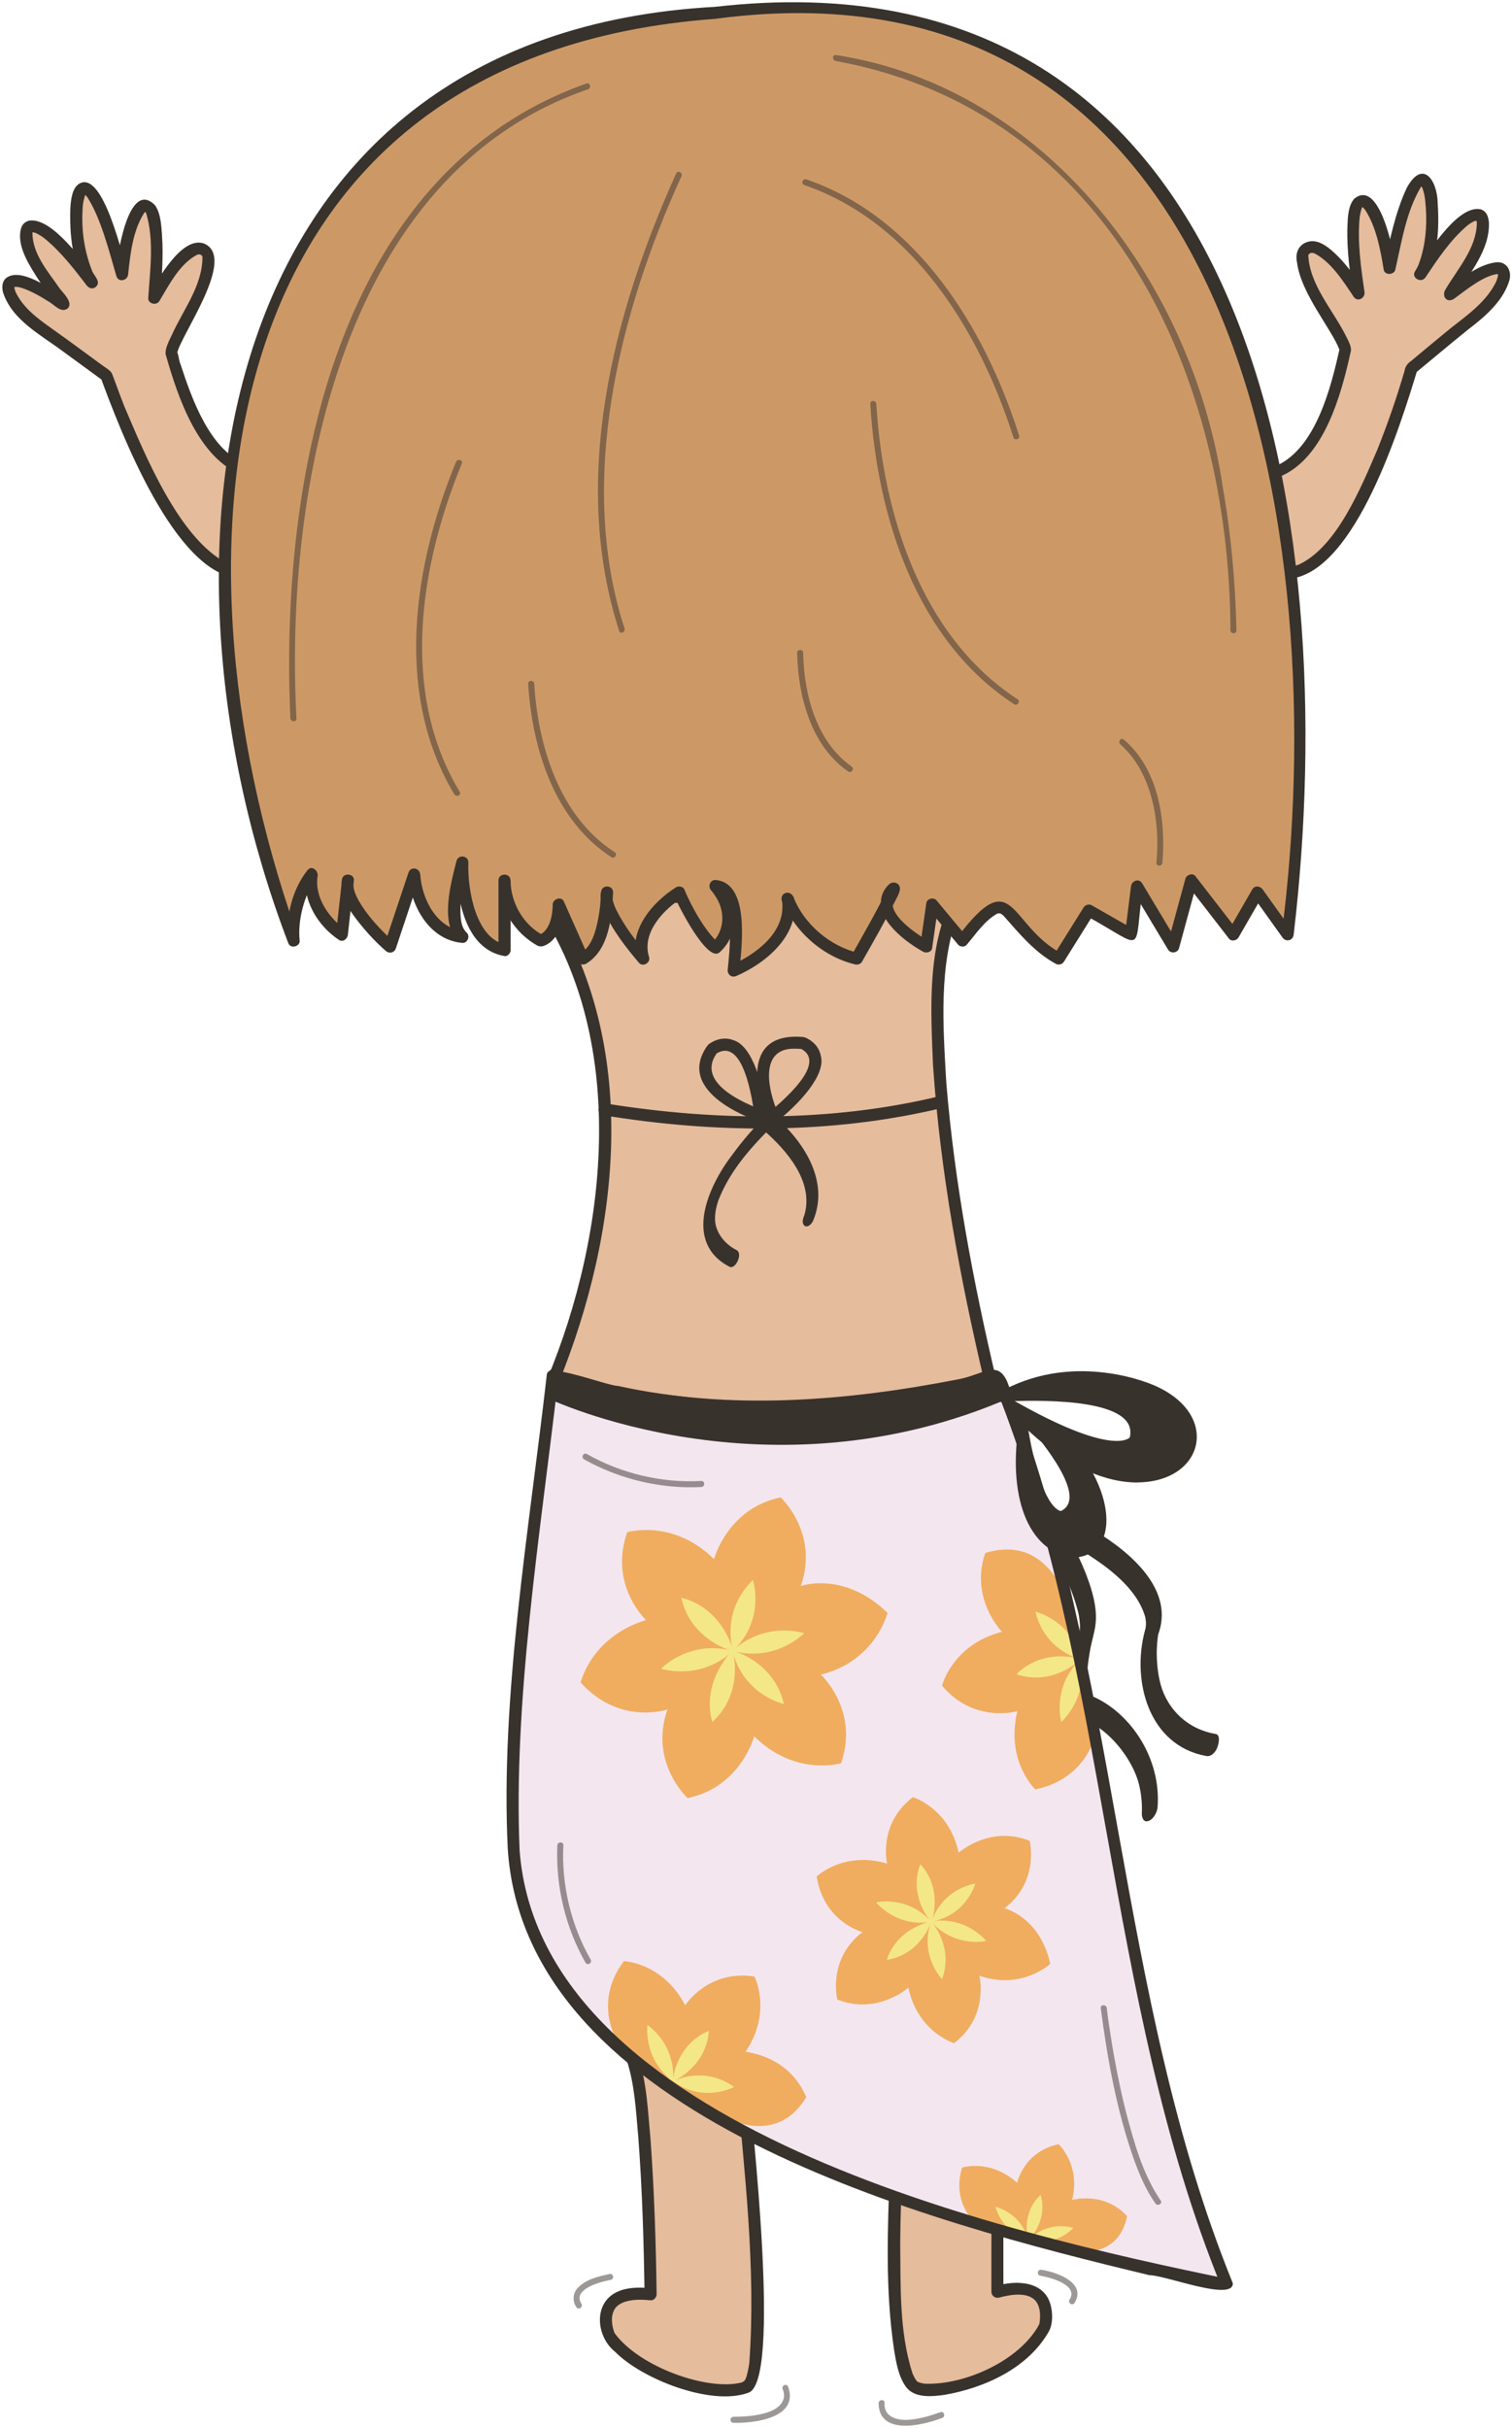 <?xml version="1.0" encoding="UTF-8"?><svg id="eksport" xmlns="http://www.w3.org/2000/svg" width="251" height="403" viewBox="0 0 251 403"><defs><style>.cls-1{opacity:.5;}.cls-2{fill:#38322d;}.cls-2,.cls-3,.cls-4,.cls-5,.cls-6,.cls-7{stroke-width:0px;}.cls-3{fill:#c96;}.cls-4{fill:#f4e787;}.cls-5{fill:#f0ad5f;}.cls-6{fill:#e5bc9c;}.cls-7{fill:#f4e6ef;}</style></defs><g id="Ella"><path class="cls-6" d="m89.26,148.87s23.5,28.26,2.5,80.43c0,0,47.34,10.87,72.67,0,0,0-15.67-63.04-5.17-80.43s0,0,0,0h-70"/><path class="cls-2" d="m88.55,149.57c.05.07.1.14.16.2,15.56,22.32,12.38,54.55,2.08,79.25-.2.49.22,1.12.7,1.23,22.95,4.42,51.17,8.57,73.44-.1.41-.17.56-.74.46-1.13-3.83-16.22-6.93-32.68-8.3-49.3-.54-9.51-1.33-19.7,2.17-28.7,1.6-3.26,3.73-6.23,5.53-9.38.67-1.1-1.06-2.11-1.73-1.01-1.56,2.58-3.11,5.15-4.67,7.73l.86-.5c-23.33.02-46.67-.03-70,0-1.29,0-1.29,2,0,2,23.33,0,46.66,0,70,0,.83-.05,1.23-1.09,1.61-1.72,1.31-2.17,2.62-4.34,3.93-6.5-.58-.34-1.15-.67-1.73-1.01-1.61,2.66-3.28,5.3-4.83,8-4.34,8.56-3.73,18.73-3.35,28.06,1.19,17.83,4.49,35.5,8.58,52.87l.46-1.13c-20.16,8.18-50.86,4.2-71.9-.1l.7,1.23c10.22-25.14,13.68-56.18-1.69-79.97-.33-.48-.67-1.01-1.07-1.43-.82-.99-2.23.43-1.41,1.41h0Z"/><g id="bikini"><path class="cls-2" d="m100.08,185.1c18.64,3.06,38.03,3.21,56.46-1.23,1.25-.31.72-2.24-.53-1.93-18.06,4.37-37.13,4.16-55.4,1.23-1.26-.24-1.8,1.69-.53,1.93h0Z"/><path class="cls-2" d="m127.94,186.96c-1.95-3.62-5.8-15.82,5.41-14.83l.24.05c.09.03,2.29.83,2.69,3.16.75,2.97-3.18,7.71-8.34,11.62Zm4.19-12.89c-5.8-.25-4.78,5.96-3.4,9.66,5.62-4.88,6.98-8.17,4.29-9.62-.31-.03-.61-.04-.89-.04Z"/><path class="cls-2" d="m127.44,186.54c-2.72-.6-15.49-5.32-10-12.99l.17-.19c.08-.06,1.93-1.58,4.17-.7,3.08.97,5.03,7.19,5.65,13.88Zm-8.46-11.7c-3.04,4.24,2.65,7.37,6.05,8.79-1.23-7.5-3.36-10.4-6.05-8.79Z"/><path class="cls-2" d="m135.04,202.47c2.68-6.6-1.79-13.31-6.77-17.43-.43-.34-.81-.09-1.16.24-2.04,1.93-3.88,4.12-5.54,6.38-4.04,5.25-8.2,14.56-.49,18.59,1,.55,2.28-2.16,1.22-2.74-2.18-1.1-3.71-3.23-3.6-5.44,0,.09,0,.11,0,.1,0-.42.05-.85.11-1.25.02-.17.23-1.05.39-1.52.03-.09.16-.47.03-.1,1.81-4.66,4.92-8.31,8.61-12.02l-1.16.24c3.88,3.37,8.4,8.52,6.89,14.03-.16.5.1-.25-.09.25-.79,1.85.75,2.49,1.56.7h0Z"/></g><g id="arme"><path class="cls-6" d="m212.26,78.13c8-3,11-20,11-20,0,0,.61-.08-3.62-6.86s-3.39-9.32-3.39-9.32c2.54-4.24,9.32,6.78,9.32,6.78-3.39-22.03,3.16-17.69,5.08-4.24,6.27-30.17,9.37-5.5,5.08,1.02,8.47-12.88,10.17-9.49,10.17-9.49,1.69,4.24-6.57,13.88-5.08,12.71,11.86-9.32,10.42-1.15,3.39,4.24-2.08,1.59-8.73,7.17-9.95,8.17,0,0-8.98,32.76-19.99,33.88"/><path class="cls-2" d="m212.52,79.09c7.3-3.06,10.14-13.6,11.7-20.7l-.7.7c1.44-.49.45-2.28-.02-3.18-2.14-4.39-6.09-8.53-6.32-13.56,0-.33-.04.17,0-.01,0-.02.03-.09.02-.11-.01-.04-.03.14-.05.15.04-.02.07-.12.1-.15-.15.13.03-.02.06-.05.03-.04.08-.07.11-.11-.02.02-.17.13-.03.02.07-.05.32-.14.07-.06.09-.03.17-.05.26-.07-.24.05,0,0,.11.01.24.01-.15-.05.09.01.1.03.2.05.3.08,2.73,1.42,4.73,4.55,6.46,7.15.63,1.02,1.99.31,1.83-.77-.6-4.12-1.2-8.32-.79-12.48,0,.06,0,.08,0,.07.07-.52.18-1.03.36-1.52,0-.02-.11.18,0,.01.05-.08.1-.17.14-.25.06-.14,0-.01-.05.06.03-.04.07-.08.11-.11.15-.13-.22.14,0,.01.12-.07-.25.09-.12.05.05-.01.2-.04-.01,0s-.06.01,0,.01c.14,0-.28-.05-.14-.02.25.05-.05-.06.01,0,.06.05.14.09.21.13,0,0-.17-.17-.04-.03.12.11.23.23.34.35.03.03.15.19.05.06,1.83,2.73,2.58,6.59,3.12,9.97.14.98,1.74.92,1.93,0,1.06-4.61,1.78-9.57,4.24-13.69-.13.18-.06.06.03-.03s.18-.18.28-.27c-.09.08-.2.13-.05.05.2-.11-.11.03-.06.01.29-.07-.25-.01,0,0,.13,0-.32-.06-.12-.01.13.03-.27-.14-.08-.03.15.09-.2-.2.03.03.08.08.09.19-.04-.06.11.15.18.31.27.48.05.11-.08-.24,0-.01.22.59.35,1.21.44,1.83.02.1.04.31.01.09.39,3.65.2,7.4-1.11,10.84.04-.1.04-.1.03-.07-.18.43-.36.75-.59,1.11-.7,1.08,1.02,2.08,1.73,1.01,2.05-3.06,4.14-6.21,6.96-8.61.2-.16.68-.49,1.06-.67.23-.13-.18.04.09-.03.08-.02.16-.05.23-.07.21-.06.15.01,0-.01.19.03.44.01.11-.03.04,0,.1.01.13.03.19.09-.25-.12-.1-.04.25.12-.05-.06-.02-.03.23.2-.13-.2-.01-.03-.15-.21-.03-.07.01.11.07.27.07.29.07.43-.13,4.17-3.12,7.45-5.15,10.86-.82,1.19.17,2.52,1.45,1.59,2.08-1.54,4.67-3.65,6.97-4.03.06,0,.13,0,.19,0,.18,0-.08-.06,0,0,.03.02.11.03.15.04-.09-.03-.2-.09-.06-.02s-.15-.16-.06-.05c.13.15-.04-.08-.03-.05.11.24-.06-.2.03.06.01.04.04.22.01.04s0,.04,0,.09c0,.06,0,.12,0,.18,0,.18.04-.2,0-.01-.11.49-.23.85-.45,1.27-1.92,3.69-5.68,5.91-8.77,8.55-1.74,1.43-3.46,2.87-5.19,4.31-.6.4-.99.94-1.1,1.66-1.31,4.47-2.83,8.88-4.57,13.2-2.67,6.2-6.71,16.06-12.99,18.94-.41.18-1.06.29-1.27.33-1.33.09-1.31,1.97,0,2,10.75-1.43,18.13-25.34,20.95-34.61l-.26.44c2.91-2.39,5.78-4.83,8.72-7.19,2.66-2.04,5.6-4.5,6.72-7.82.64-1.59-.13-3.47-2.05-3.33-3.13.39-5.69,2.67-8.14,4.44.05-.1.66-.09.7-.08l.44.26h0c.09.14.17.29.26.44.04.11.07.61-.08.67,2.24-3.78,5.77-7.69,5.58-12.36-.1-.97-.4-1.89-1.43-2.17-3.87-.73-8.76,7.48-10.81,10.31l1.73,1.01c2.12-3.66,2.26-8.2,2.01-12.33-.08-3.85-2.49-7.36-5.13-2.55-1.94,4.13-2.81,8.66-3.8,13.09h1.93c-.31-2.59-2.66-14.69-6.86-11.27-1.04,1.19-1.08,3.18-1.13,4.67-.13,3.8.41,7.63.98,11.38l1.83-.77c-1.65-2.57-3.47-5.14-5.87-7.07-.85-.65-1.9-1.27-3.01-1.16-1.86.22-2.7,1.79-2.29,3.54.64,5.12,5.71,11,7.04,14.47,0,.21.04-.21.03-.16.08-.3.35-.61.68-.67-.31.06-.64.39-.7.7-1.41,6.39-3.91,16.29-10.3,19.3-1.25.43-.74,2.25.53,1.93h0Z"/><path class="cls-6" d="m40.64,78.02c-8.17-2.51-12.19-19.3-12.19-19.3,0,0-.62-.05,3.2-7.07,3.82-7.02,2.82-9.51,2.82-9.51-2.79-4.07-8.89,7.33-8.89,7.33,2.05-22.2-4.23-17.47-5.33-3.92-8.09-29.73-9.69-4.92-5.01,1.33-9.24-12.34-10.73-8.86-10.73-8.86-1.43,4.33,7.4,13.46,5.85,12.38-12.41-8.58-10.48-.52-3.13,4.43,2.17,1.46,9.15,6.62,10.43,7.55,0,0,10.95,32.15,22.01,32.6"/><path class="cls-2" d="m40.91,77.05c-6.03-2.21-9.06-10.83-10.92-16.53-.45-.93-.22-2.67-1.54-2.8.58.07.95.48.96.9.55-2.96,10.03-15.92,4.43-18.21-3.69-1.22-7.56,5.91-9.13,8.56l1.86.5c.31-3.44.56-6.92.33-10.37-.11-1.61-.21-3.62-1.14-5.01-4.48-4.59-6.44,8.81-6.52,11.46l1.96-.27c-.84-2.65-4.04-16.84-7.94-14.85-1.32.71-1.48,2.75-1.58,4.05-.14,4.34.24,9.18,2.68,12.9.58-.34,1.15-.67,1.73-1.01-2.18-2.78-7.36-10.26-11.19-9.76-.7.15-1.22.62-1.41,1.31-.71,2.57,1,5.48,2.3,7.56,1.15,1.9,2.6,3.61,3.86,5.41-.14-.11-.09-.66-.08-.69l.26-.44h0c.15-.08.29-.17.44-.25.13-.05.7.02.68.07-2.19-1.42-7.62-5.47-10.04-3.34-.59.61-.61,1.51-.41,2.28,1.5,4.62,6.26,7.05,9.92,9.78,2.25,1.63,4.49,3.29,6.74,4.93l-.46-.6c3.31,8.98,12.27,32.58,22.97,33.34,1.29.06,1.28-1.94,0-2-.16,0-.33-.02-.49-.04.25.03-.23-.04-.3-.06-.36-.08-.71-.19-1.05-.32-.03,0-.29-.12-.08-.03-8.03-4.06-13.68-18.04-17.13-26.12-.7-1.75-1.31-3.53-1.99-5.29-.23-.6-.98-.99-1.49-1.36-2.76-2.02-5.51-4.06-8.3-6.04-2.43-1.73-4.97-3.51-6.28-6.3.1.23-.04-.13-.06-.19-.04-.13-.07-.26-.11-.39-.02-.08,0-.27,0,.02,0-.02,0-.22,0-.23v-.05c.01-.11,0-.07-.02.11,0,0,.03-.13.03-.14.05-.17-.13.21-.03.07.09-.13.07-.02-.06.06.25-.16-.15.1.05-.04.14-.1-.23.05-.05.02.07-.01.15-.04.22-.05-.35.08.27-.02.42.03,1.3.21,3.56,1.4,4.99,2.35,1,.47,2.16,2.11,3.31,1.2.96-.96-.81-2.59-1.35-3.31-1.91-2.78-4.52-5.69-4.52-9.24-.03.23.02-.07.03-.1.02-.19.12-.2-.02-.03.18-.2-.23.21,0,0,.14-.13-.28.17-.04.04.14-.08-.29.06.04,0,.22-.04-.25-.04-.08.01.05.02.13-.01.18,0,.26.06-.24-.08-.02,0,.18.05.37.09.55.16.18.06-.23-.11-.05-.02.46.22.9.49,1.31.8.02.01.25.19.08.06,2.73,2.22,4.9,5.04,7.03,7.82.32.43.86.65,1.37.36,1.25-.9-.22-1.92-.53-2.93-1.35-3.45-1.81-7.18-1.45-11.01,0,.08-.01.1,0,.09.06-.47.18-.95.31-1.36.1-.32-.11.14.06-.15.11-.27.3-.32.04-.11.14-.11.23-.17,0-.04.05-.03.2-.09,0-.02-.25.1.19,0-.09.02.02,0-.25-.04-.11,0,.18.06-.17-.11-.09-.04.05.05.19.1.23.14,0,0-.2-.18-.1-.08.17.15.32.32.47.5,2.19,3.38,3.57,8.77,4.81,13.06.31,1.14,1.87.82,1.96-.27.37-3.45.77-7.16,2.63-10.14-.09.13-.04.04.08-.09.07-.07.15-.14.22-.21-.2.22.04-.02.04-.02,0-.01.24-.11,0,0-.18.08-.04.02,0,0,.19-.04-.3,0-.03.01.06,0-.3-.05-.14-.02s-.05-.01-.1-.05c.03.02.06.03.09.05.02.01-.06-.12-.07-.06,0,0,.28.39.05.03.05.08.11.16.16.25.05.09.19.45.09.18,1.31,4.51.62,9.37.32,13.98-.09,1,1.41,1.35,1.86.5,1.66-2.74,3.33-6.13,6.28-7.67.04-.01.34-.07.19-.05s.14,0,.18,0c.04,0,.19.03.04,0-.18-.03.05,0,.07.03.07.07-.12-.06.08.04.23.11,0-.04.1.06.08.07.22.21.21.21-.05.01-.03-.24-.06-.18,0,0,.08.7.05.14.06,4.88-3.23,8.9-5.13,13.18-.43.92-2.02,3.74.02,3.98l-.96-.73c1.99,7.02,5.43,17.3,12.89,19.99,1.23.39,1.76-1.54.53-1.93h0Z"/></g><g id="hår"><path class="cls-3" d="m118.76,2.13s112-23,95,153l-5-7-4.03,7-6.97-9-3,11-6-10-1,8-7-4-5,8c-10.39-6.11-7.17-14.04-16-3l-5-6-1,7s-9-5-6-9-5.54,11-5.54,11c0,0-8.46-2-11.46-10,0,0,2,7-9,12,0,0,2-14.16-3-14.08,0,0,5,5.51,0,10.3,0,0-3-2.22-6-9.22,0,0-8,5-6,11,0,0-7-8-6-11,0,0,0,9-4,11l-4-9s0,5-3,6c0,0-6-3-6-10v11.58s-7-.58-7-14.58c0,0-3,9.76,0,12.38,0,0-7-.38-8-10.38l-4,12s-8-7-7-11l-1,9s-6-4-5-10c0,0-3.56,4.4-3,11C40.39,138.42,6.84,11.99,118.76,2.13Z"/><path class="cls-2" d="m119.02,3.09c86.83-11.39,102.38,86.03,93.73,152.04l1.86-.5c-1.67-2.33-3.33-4.67-5-7-.42-.59-1.33-.7-1.73,0-1.34,2.33-2.68,4.67-4.03,7l1.57-.2c-2.32-3-4.65-6-6.97-9-.48-.62-1.49-.22-1.67.44-1,3.67-2,7.33-3,11l1.83-.24c-2-3.33-4-6.67-6-10-.55-.92-1.75-.43-1.86.5-.33,2.67-.67,5.33-1,8,.5-.29,1-.58,1.5-.86-2.33-1.33-4.67-2.67-7-4-.48-.27-1.08-.1-1.37.36-1.67,2.67-3.33,5.33-5,8l1.37-.36c-8.84-4.67-7.88-15.16-17.21-2.84h1.41c-1.67-2-3.33-4-5-6-.45-.54-1.57-.28-1.67.44-.33,2.33-.67,4.67-1,7,.49-.2.98-.4,1.47-.6-2.21-1.31-8.26-5.2-5.28-8.05-.29.58-1.74-1.19-1.55-.47-.03-.1-.03-.41-.01-.43,0,0-.01.07-.02.06.02.03-.2.49-.05.14-1.81,3.8-3.96,7.43-6,11.11l1.13-.46c-4.68-1.12-9.02-4.78-10.76-9.3-.6-1.3-2.44-.64-1.87.83.02.08.03.28,0-.06.6,5.17-4.41,8.8-8.6,10.64l1.47,1.13c.4-4.03,1.9-14.92-3.96-15.35-.9,0-1.27,1.08-.71,1.71.27.3.26.31.55.73,1.84,2.54,1.85,5.95-.55,8.15l1.21-.16c-1.99-1.69-4.41-5.81-5.64-8.86-.21-.49-.95-.62-1.37-.36-3.93,2.47-8.02,7.19-6.46,12.13.56-.32,1.11-.65,1.67-.97-1.97-2.31-3.83-4.76-5.18-7.48-.38-.81-.76-1.89-.57-2.54l-1.96-.27c0,1.44-.16,2.9-.43,4.32-.4,2.06-1.06,4.76-3.07,5.82l1.37.36c-1.33-3-2.67-6-4-9-.42-.95-1.86-.42-1.86.5,0,1.65-.45,4.37-2.27,5.04l.77.1c-3.33-1.68-5.47-5.41-5.5-9.14-.01-1.29-2-1.29-2,0v11.58l1-1c-4.61-1.03-6.16-8.64-6-13.58,0-1.14-1.64-1.34-1.96-.27-.94,3.72-2.79,10.3.26,13.35.24-.57.47-1.14.71-1.71-4.18-.49-6.71-5.11-7-9.38-.12-1.1-1.59-1.39-1.96-.27-1.33,4-2.67,8-4,12l1.67-.44c-2.28-2.07-4.47-4.35-5.99-7.05-.47-.88-.97-1.99-.75-2.98l-1.96-.27c-.33,3-.67,6-1,9,.5-.29,1-.58,1.5-.86-2.64-1.9-5.11-5.31-4.54-8.87.13-.85-.97-1.85-1.67-.97-2.56,3.2-3.6,7.69-3.29,11.71l1.86-.5c-.17-.36-.33-.71-.48-1.08-.06-.15-.05-.13,0,.02C26.25,89.23,35.49,9.19,118.76,3.13c1.27-.11,1.28-2.11,0-2C34.68,5.71,23,91.59,47.89,156.63c.42.89,1.94.46,1.86-.5-.39-3.47.87-7.88,2.71-10.29l-1.67-.97c-.67,4.42,1.83,8.7,5.46,11.13.69.47,1.43-.17,1.5-.86.33-3,.67-6,1-9,.12-1.12-1.72-1.36-1.96-.27-.64,2.83,1.48,5.64,3.15,7.69,1.24,1.53,2.62,2.98,4.11,4.28.58.51,1.42.3,1.67-.44,1.33-4,2.67-8,4-12l-1.96-.27c.38,5.11,3.39,10.87,9,11.38.86.05,1.33-1.13.71-1.71-.72-.66-.92-1.69-1-2.63-.19-2.97.44-5.94,1.26-8.78l-1.96-.27c-.02,5.57,1.22,14.4,8,15.58.54.05,1-.5,1-1v-11.58h-2c.02,4.49,2.57,8.71,6.49,10.86.86.38,1.88-.35,2.48-.95,1.47-1.55,1.99-3.82,2.03-5.92-.62.17-1.24.34-1.86.5,1.33,3,2.67,6,4,9,.23.51.93.59,1.37.36,3.88-2.33,4.28-7.77,4.5-11.86,0-1.14-1.64-1.34-1.96-.27s.01,2.3.44,3.34c1.39,3.2,3.58,5.99,5.82,8.64.66.75,1.96-.04,1.67-.97-1.28-4.05,2.43-7.91,5.54-9.87l-1.37-.36c.57,1.58,5.59,11.39,7.57,9.42,3.46-3.13,3.05-8.44,0-11.71l-.71,1.71c3.39.38,2.3,10.37,2.02,12.92-.03.23.03-.24.01-.11-.12.89.63,1.52,1.47,1.13,5.05-2.21,10.72-7.01,9.46-13.13l-1.93.53c1.98,5.15,6.73,9.4,12.16,10.7.43.1.91-.07,1.13-.46,1.87-3.29,3.76-6.58,5.45-9.96.29-.58.66-1.2.81-1.83.29-1.18-1.03-1.78-1.84-.98-2.03,2.01-1.43,4.64.2,6.67,1.47,1.82,3.51,3.32,5.55,4.46.5.28,1.37.07,1.47-.6.33-2.33.67-4.67,1-7l-1.67.44c1.67,2,3.33,4,5,6,.32.38,1.1.39,1.41,0,1.54-1.81,2.95-3.98,5.06-5.17.12-.05.35-.07.47-.03.21.06,0-.05.25.12s.11.05.32.24c2.62,2.96,5.15,6.07,8.68,7.99.47.28,1.08.1,1.37-.36,1.67-2.67,3.33-5.33,5-8-.46.12-.91.24-1.37.36,10.32,5.68,7.79,6.59,9.5-4.86-.62.17-1.24.34-1.86.5,2,3.33,4,6.67,6,10,.44.73,1.6.6,1.83-.24,1-3.67,2-7.33,3-11l-1.67.44c2.32,3,4.65,6,6.97,9,.4.52,1.28.3,1.57-.2,1.34-2.33,2.68-4.67,4.03-7h-1.73c1.67,2.33,3.33,4.67,5,7,.59.83,1.77.5,1.86-.5C222.89,86.41,208.48-9.31,118.49,1.16c-1.26.26-.73,2.19.53,1.93Z"/><g class="cls-1"><path class="cls-2" d="m138.76,10.13c.06,0,.31.04.13.02,45.26,8.37,65.21,52.13,65.37,94.48.02.64,1.02.64,1,0-.18-7.9-.87-15.79-2.24-23.58-4.95-33.79-29.06-66.48-64.26-71.92-.64-.07-.63.93,0,1h0Z"/></g><g class="cls-1"><path class="cls-2" d="m168.9,116.05c-16.03-10.47-22.31-30.75-23.43-49.02-.04-.64-1.04-.64-1,0,1.13,18.62,7.57,39.26,23.92,49.88.57.3,1.07-.56.5-.86h0Z"/></g><g class="cls-1"><path class="cls-2" d="m102.01,141.43c-9.14-5.93-12.67-17.54-13.33-27.93-.04-.64-1.04-.64-1,0,.66,10.75,4.36,22.66,13.83,28.79.57.3,1.07-.56.5-.86h0Z"/></g><g class="cls-1"><path class="cls-2" d="m76.3,131.38c-9.94-16.43-6.6-37.49.36-54.44.25-.59-.72-.85-.96-.27-7.09,17.21-10.3,38.52-.26,55.21.38.52,1.24.02.86-.5h0Z"/></g><g class="cls-1"><path class="cls-2" d="m49.21,119.23c-1.99-38.11,7.53-90.38,48.41-104.41.6-.21.34-1.18-.27-.96-41.77,14.8-50.89,66.05-49.15,105.23-.09.71,1.04.89,1.01.15h0Z"/></g><g class="cls-1"><path class="cls-2" d="m186.03,123.6c5.2,4.6,6.6,12.76,5.94,19.6-.05.64.95.64,1,0,.59-7.13-.66-15.58-6.44-20.47-.52-.38-1.02.48-.5.86h0Z"/></g><g class="cls-1"><path class="cls-2" d="m133.56,30.73c18.09,6.25,29.13,24.4,34.66,41.84.19.61,1.16.35.96-.27-5.64-17.77-16.91-36.23-35.36-42.54-.62-.15-.89.81-.27.96h0Z"/></g><g class="cls-1"><path class="cls-2" d="m103.66,104.26c-7.84-24.21-1-52.1,9.46-74.99.27-.58-.59-1.09-.86-.5-10.55,23.35-17.59,50.9-9.46,76,.25.59,1.11.08.86-.5h0Z"/></g><g class="cls-1"><path class="cls-2" d="m141.33,127.2c-5.85-4.16-7.87-11.98-8-18.84-.01-.64-1.01-.64-1,0,.15,7.15,2.27,15.43,8.5,19.71.56.33,1.06-.54.5-.86h0Z"/></g></g><g id="ben"><path class="cls-6" d="m123.18,344.62s4.78,45.25,1.32,50.99c-1.86,3.09-18.03-.18-23.38-7.95,0,0-3.36-7.86,6.87-6.86,0,0-.41-40.31-4.01-40.31"/><path class="cls-2" d="m122.18,344.62c1.37,15.78,3.35,31.71,2.21,47.56-.09.69-.29,1.87-.62,2.69.12-.34.04-.08,0,0-.05.09-.1.19-.16.28-.08.15.18-.17.01-.02-.07.06-.33.24-.07.08-.14.08-.28.18-.43.24-5.67,1.46-17.04-2.59-21.08-8.18-.25-.27.03.17.02.11-.18-.48-.33-.98-.41-1.49-.01-.07-.05-.43-.02-.11-.05-.46-.07-.92-.01-1.38,0,.03-.04.23,0,.05.05-.29.12-.57.23-.85-.03.08-.03.09-.02.07.09-.21.2-.41.32-.57.15-.22-.14.15.04-.05.22-.25.45-.44.57-.52.1-.08.56-.31.55-.31,1.47-.61,3.13-.56,4.69-.41.54.05,1.01-.5,1-1-.11-8.57-.39-17.14-1.01-25.69-.43-4.59-.59-9.34-2.04-13.74-.35-.87-.89-1.86-1.96-1.88-1.29-.03-1.29,1.97,0,2,.18,0-.32-.07-.11-.01.05.01-.29-.15-.09-.03.1.06-.26-.2-.08-.06.1.08.18.29,0-.02.12.19.24.38.33.59.1.19-.08-.23.03.07,1.3,4.09,1.49,8.23,1.88,12.59.67,8.7.92,17.44,1.05,26.17.33-.33.67-.67,1-1-2.08-.19-4.53-.18-6.32,1.05-3.22,2.23-2.43,7.23.39,9.47,4.44,4.55,15.93,9.07,22.08,6.86,5.74-1.45.54-45.49.04-52.55-.08-1.31-1.96-1.33-2,0h0Z"/><path class="cls-6" d="m148.73,359.71s-1.69,31.02,2.67,36.12c2.34,2.74,18.05-1.25,22.07-9.78,0,0,2.03-8.3-7.9-5.65,0,0-.26-31.88,1.58-31.98"/><path class="cls-2" d="m147.73,359.71c-.38,10.1-.81,20.35.7,30.38.33,2.02.72,4.38,1.96,6.08,1.42,1.94,4.39,1.62,6.48,1.32,6.68-1.17,13.84-4.45,17.28-10.57.65-1.27.61-2.98.26-4.33-1.06-4.04-5.78-4.16-9.11-3.14l1.27.96c0-9.19-.12-18.41.61-27.58.14-1.44.18-2.3.59-3.7-.05.21-.09.11.04-.05.08-.1-.21.24-.08.11-.16.17-.32.21-.58.23,1.32-.08,1.31-1.97,0-2-1.62.16-1.67,2.64-1.81,3.84-.91,9.68-.74,19.43-.76,29.14,0,.66.63,1.13,1.27.96,2.08-.55,4.9-.99,6.18.68-.02-.03-.12-.17-.02-.02.12.19.23.38.33.58.11.22-.05-.15,0,0,.3.81.36,1.46.29,2.47-.01.14-.08.59-.02.22-.03.17-.05.33-.09.5-3.2,6.03-12.45,10.17-19.07,9.86-.33-.06-.66-.13-.98-.25.02,0,.21.11.07.03-.07-.04-.14-.08-.21-.11-.16-.08-.13-.11-.04-.02-.05-.05-.11-.11-.16-.16-.19-.17.09.14-.03-.04-.23-.31-.53-.93-.6-1.1-2.26-6.95-1.97-14.55-2.06-21.88.02-4.14.22-8.27.32-12.4.07-1.29-1.93-1.28-2,0h0Z"/><g class="cls-1"><path class="cls-2" d="m129.94,396.6c.8,1.87-.72,3.33-2.78,3.89-1.74.53-3.59.64-5.4.66-.64,0-.64,1.01,0,1,3.6.08,10.96-.86,9.05-6.05-.29-.57-1.16-.07-.86.5h0Z"/></g><g class="cls-1"><path class="cls-2" d="m145.85,398.85c.05,5.47,7.24,3.75,10.55,2.49.6-.21.34-1.18-.27-.96-1.56.55-3.18,1.05-4.84,1.22-1.72.24-4.23-.12-4.44-2.21,0,.05.01.06,0,.05-.02-.2-.03-.4-.01-.58.08-.64-.92-.63-1,0h0Z"/></g><g class="cls-1"><path class="cls-2" d="m96.46,382.31c.16.2.05.06.02.01-.05-.08-.09-.16-.13-.24-.02-.05-.04-.14.01.04-.07-.16-.1-.32-.14-.49-.02-.08,0,.14,0,.05-.02-.15-.01-.29,0-.44-.03.27.04-.24.09-.3.04-.11-.05.09.03-.06.07-.12.14-.25.22-.36.07-.09-.07.09,0,0,.16-.19.35-.37.54-.52,1.07-.8,2.85-1.31,4.32-1.59.63-.18.37-1.12-.27-.96-1.89.42-4.02.9-5.34,2.42-.75.9-.8,2.22-.07,3.15.47.46,1.15-.22.71-.71h0Z"/></g><g class="cls-1"><path class="cls-2" d="m178.33,382.32c2.17-3.37-2.83-5.17-5.42-5.57-.63-.16-.89.79-.27.96,1.46.28,3.25.79,4.32,1.59.54.46.78.71.9,1.33-.04-.17,0-.03,0,.03,0,.08,0,.16,0,.24,0,.05-.04.2,0,.01-.01.17-.12.34-.14.51.01-.12.05-.1,0-.02-.03.07-.07.14-.11.2-.03.06-.16.22,0,.01-.44.49.24,1.16.71.71h0Z"/></g></g><g id="nederdel"><path class="cls-7" d="m91.76,228.29s-8.5,61.83-6.5,78.83c0,0-7.13,48.25,118.44,72.13,0,0-11.4-30.89-14.25-48.94-3.19-20.19-18.85-103.85-25.02-102.02-6.17,1.83-31.17,12.17-72.67,0Z"/><g id="sløjfe"><path class="cls-2" d="m168.31,233.59c21.36,23.47,39.55,4.94,22.93-2.7,0,0-12.18-5.63-24.2.74,0,0,24.17-1.74,21.44,7.35,0,0-1.85,5.06-20.6-5.6"/><path class="cls-2" d="m188.78,246.07c-5.62,0-13.16-3.03-21.04-11.62-.12-.07-.23-.13-.35-.2l.96-1.7c-.89.03-5.03.35-5.97.41l4.19-2.22c12.18-6.46,24.56-1,25.08-.77,11.07,4.81,8.26,16.03-2.87,16.09Zm-14.7-8.32c16.51,14.11,31.24,1.05,16.74-5.95-.41-.18-8.73-3.86-18.16-1.32,6.46.19,18.75.86,16.78,8.78-2.01,3.68-8.75,1.51-15.35-1.51Zm-5.64-5.2c15.79,8.96,18.85,6.33,19.11,6.04,1.52-6.41-14.12-6.16-19.11-6.04Zm19.14,5.96l-.02.07s.01-.01.01-.02v-.05Z"/><path class="cls-2" d="m169.86,236.85c-3.82,24.11,16.06,26.11,12.65,12.46,0,0-2.48-10.02-12.08-14.17,0,0,12.67,13.67,5.9,16.41,0,0-3.92,1.32-6.55-15.06"/><path class="cls-2" d="m178.37,258.53c-7.14-.63-11.12-9.1-9.3-21.61-.02-.1-.03-.2-.05-.3l1.48-.24c-.45-.52-2.63-2.85-3.12-3.39l3.35,1.45c12.7,5.64,17.57,23.43,7.64,24.09Zm-8.23-16.21c-.1,7.58,2.56,12.06,5.46,13.83,4.73,2.69,7.67-1.44,6.16-6.65h0c-.09-.34-1.89-7.1-7.94-11.54,2.99,4,8.51,11.61,2.8,14.3-3.18.57-5.12-4.52-6.48-9.95Zm.41-5.89c2.22,13.79,5.27,14.35,5.57,14.37,4.58-2.18-3.1-11.44-5.57-14.37Z"/><path class="cls-2" d="m173.3,255.37c2.52,3.98,4.54,7.76,5.69,12.26-.02-.09-.03-.11-.02-.1.19.85.3,1.68.32,2.53,0-.21,0-.25,0-.13-.04.33,0,.7-.09,1.02-.17.36.17-.63.02-.14-.66,2.59-1.19,5.24-1.35,7.91-.1,1.85-.17,4.18,1.01,5.74.47.63,1.26.88,1.92,1.26.62.36,1.22.76,1.79,1.18.04.03.29.22.04.03,3.25,2.34,6.01,6.53,6.61,9.98.26,1.3.38,2.78.31,4.04-.03.69.25,1.62,1.13,1.29.83-.31,1.45-1.49,1.49-2.33.58-7.88-4.3-15.53-10.86-18.38-.18-.15-.3-.35-.44-.53.22.31-.07-.18-.12-.33-.06-.18-.11-.36-.16-.54.03.13.04.16.04.14-.36-1.99-.07-4.04.37-6.6-.13.61.04-.22.08-.38.24-1.16.6-2.32.76-3.49.33-2.39-.27-4.87-1.04-7.12-1.27-3.72-3.19-7.32-5.37-10.59-.51-.76-1.57.25-1.85.71-.45.73-.8,1.79-.27,2.57h0Z"/><path class="cls-2" d="m180.17,257.75c3.96,2.5,8.67,6.02,9.97,10.74-.09-.35,0,.05.01.1.03.2.06.4.08.61.01.13-.01.76.02.29-.02.25-.05.49-.07.74-.03.32,0-.06.02-.11-.05.21-.1.42-.16.62-.13.45.18-.44,0,0-2.2,8.3.66,18.98,10.17,20.72.87.18,1.55-.62,1.85-1.36.19-.45.64-2.11-.23-2.29-5.26-.87-8.54-4.85-9.36-9.06-.31-1.44-.44-2.92-.45-4.39,0-.27,0,.17,0,.18.01-1.22.1-2.45.3-3.66.02-.21-.12.58-.08.42s-.27.66-.07.24c3.04-7.58-4.58-13.92-10.38-17.44-1.39-.61-2.97,2.95-1.63,3.65h0Z"/></g><g id="blomst"><path class="cls-5" d="m118.53,258.79s2.23-8.44,11.06-10.25c0,0,6.43,5.9,3.34,14.71,0,0,7.16-2.57,14.41,4.46,0,0-1.97,7.99-11.07,10.25,0,0,6.43,5.9,3.34,14.71,0,0-7.59,2.28-14.41-4.47,0,0-2.23,8.44-11.06,10.25,0,0-6.43-5.9-3.34-14.71,0,0-7.88,2.73-14.41-4.46,0,0,1.69-7.55,10.85-10.39,0,0-6.21-5.76-3.12-14.57,0,0,7.59-2.28,14.41,4.47Z"/><path class="cls-4" d="m124.99,262.25s2.06,6.26-2.97,11.42c0,0,4.37-4.39,11.49-2.61,0,0-4.32,4.6-11.33,3.12,0,0,6.37,1.83,7.96,8.66,0,0-6.22-1.31-8.37-8.15,0,0,1.59,6.47-3.51,11.12,0,0-2.07-5.46,2.84-11.31,0,0-4.34,4.25-11.36,2.5,0,0,4.27-4.64,11.35-3.13,0,0-6.48-1.85-7.98-8.65,0,0,5.97.94,8.46,8.28,0,0-1.82-6.13,3.42-11.26Z"/></g><g class="cls-1"><path class="cls-2" d="m96.93,242.21c5.88,3.31,12.75,4.95,19.49,4.61.64-.04.64-1.04,0-1-6.55.35-13.28-1.23-18.98-4.47-.55-.34-1.05.53-.5.86h0Z"/></g><g class="cls-1"><path class="cls-2" d="m92.52,306.28c-.3,6.74,1.33,13.61,4.67,19.48.32.56,1.18.05.86-.5-3.25-5.69-4.86-12.42-4.53-18.97.05-.64-.95-.64-1,0h0Z"/></g><g class="cls-1"><path class="cls-2" d="m182.73,333.3c1.1,8.4,2.61,16.83,5.41,24.85.94,2.64,2.04,5.29,3.67,7.59.37.52,1.24.02.86-.5-2.98-4.38-4.4-9.61-5.75-14.67-1.19-4.73-2.09-9.54-2.8-14.36-.15-.99-.28-1.91-.39-2.9-.07-.63-1.07-.64-1,0h0Z"/></g><path class="cls-2" d="m91.08,232.15s36.41,17.37,76.65-.17c0,0-1.56-4.63-3.24-3.32,0,0-29.78,10.37-72.67-.74l-.74,4.24Z"/><g id="blomst-2"><path class="cls-5" d="m123.75,340.57c4.5-6.61,1.49-12.5,1.49-12.5-7.7-1.2-11.49,4.77-11.49,4.77-3.72-7.09-10.17-7.33-10.17-7.33-4.92,6.45-1.48,12.51-1.48,12.51,5.94,4.97,23.48,23.49,31.74,10.09-2.83-6.97-10.09-7.53-10.09-7.53Z"/><path class="cls-4" d="m112.13,345.29c5.65-3.16,5.52-8.2,5.52-8.2-5.36,2.26-5.9,7.86-5.9,7.86.17-6.04-4.29-8.84-4.29-8.84-.37,6.03,3.77,8.95,3.77,8.95-1.37-.78.83.63.83.63,5,3.35,9.82.71,9.82.71-5.01-3.52-9.76-1.1-9.76-1.1Z"/></g><g id="blomst-3"><path class="cls-5" d="m181.37,284.86c-.89-3.09-1.12-6.31-1.73-9.46-.63-3.42-1.83-6.8-2.55-10.22-2.54-5.69-6.65-9.51-13.53-7.41-2.63,7.55,2.77,13.08,2.77,13.08-8.23,2.12-9.95,8.93-9.95,8.93,5.3,6.36,12.51,4.25,12.51,4.25-2.01,8.26,2.97,12.98,2.97,12.98,8.44-1.7,9.95-8.94,9.95-8.94-.13-.85-.26-1.93-.41-3.14,0-.03-.02-.05-.03-.08Z"/><path class="cls-4" d="m178.9,275.23c-6.72-1.44-10.15,2.68-10.15,2.68,5.86,1.95,10.22-2.14,10.22-2.14-4.37,4.7-2.78,10.06-2.78,10.06,4.53-4.55,3.26-9.78,3.26-9.78.55,1.59-.22-1.08-.22-1.08-1.64-6.17-7.34-7.45-7.34-7.45,1.52,6.32,7.01,7.72,7.01,7.72Z"/></g><g id="blomst-4"><path class="cls-5" d="m159.14,307.52s5.15-4.62,11.79-1.98c0,0,1.7,6.7-4.18,11.2,0,0,5.86,1.41,7.61,9.22,0,0-4.78,4.44-11.79,1.97,0,0,1.7,6.7-4.18,11.2,0,0-6.02-1.79-7.6-9.22,0,0-5.15,4.62-11.79,1.98,0,0-1.7-6.7,4.18-11.2,0,0-6.41-1.62-7.61-9.22,0,0,4.4-4.27,11.7-2.16,0,0-1.61-6.51,4.27-11.01,0,0,6.02,1.79,7.6,9.22Z"/><path class="cls-4" d="m161.92,312.62s-1.36,5.04-6.93,6.27c0,0,4.81-1.01,8.75,3.27,0,0-4.86,1.17-8.86-2.86,0,0,3.42,3.98,1.51,9.2,0,0-3.55-3.57-2-9.04,0,0-1.76,4.98-7.16,5.84,0,0,1-4.51,6.8-6.25,0,0-4.72.93-8.61-3.28,0,0,4.85-1.22,8.88,2.86,0,0-3.49-4.04-1.53-9.2,0,0,3.55,3.22,2.01,9.17,0,0,1.46-4.85,7.16-5.97Z"/></g><g id="blomst-5"><path class="cls-5" d="m177.98,365.16c1.45-5.87-2.24-9.25-2.24-9.25-5.78,1.17-6.89,6.4-6.89,6.4-4.5-4.05-9.14-2.52-9.14-2.52-1.79,5.87,2.24,9.25,2.24,9.25,5.51,1.96,22.82,10.48,25.15-1.2-3.84-4.2-9.13-2.68-9.13-2.68Z"/><path class="cls-4" d="m170.98,371.57c3.17-3.72,1.75-7.26,1.75-7.26-3.2,3.01-2.11,7.12-2.11,7.12-1.47-4.33-5.37-5.14-5.37-5.14,1.32,4.37,5.03,5.35,5.03,5.35-1.18-.19.75.23.75.23,4.42,1.06,7.15-2.08,7.15-2.08-4.48-1.18-7.21,1.79-7.21,1.79Z"/></g><path class="cls-2" d="m90.79,228.03c-2.94,25.89-7.74,53.43-6.5,78.83,2.89,44.79,70.32,62.07,106.51,70.78,2.62-.02,13.89,4.45,13.86,1.35-19.52-47.99-18.64-101.66-37.49-149.73-1.65-3.57-3.91-1.13-8.03-.33-18.77,3.66-37.95,5.2-56.5,1.12-1.97,0-14.87-5.12-11.15-.79,23.5,7.1,50.34,8.41,73.12,0,.28,0-.26-.06-.01,0,.27.07-.27-.11.02.02s-.07-.11.07.04c.07.08.15.14.23.22.09.09.33.41.13.14,19.21,47.7,18.12,101.88,37.69,149.84l1.23-1.23c-37.58-7.71-114.2-25.18-117.71-71.12-1.06-24.73,3.36-52.13,6.32-77.54.51-.95-.3-3.75-1.78-1.6Z"/></g></g></svg>